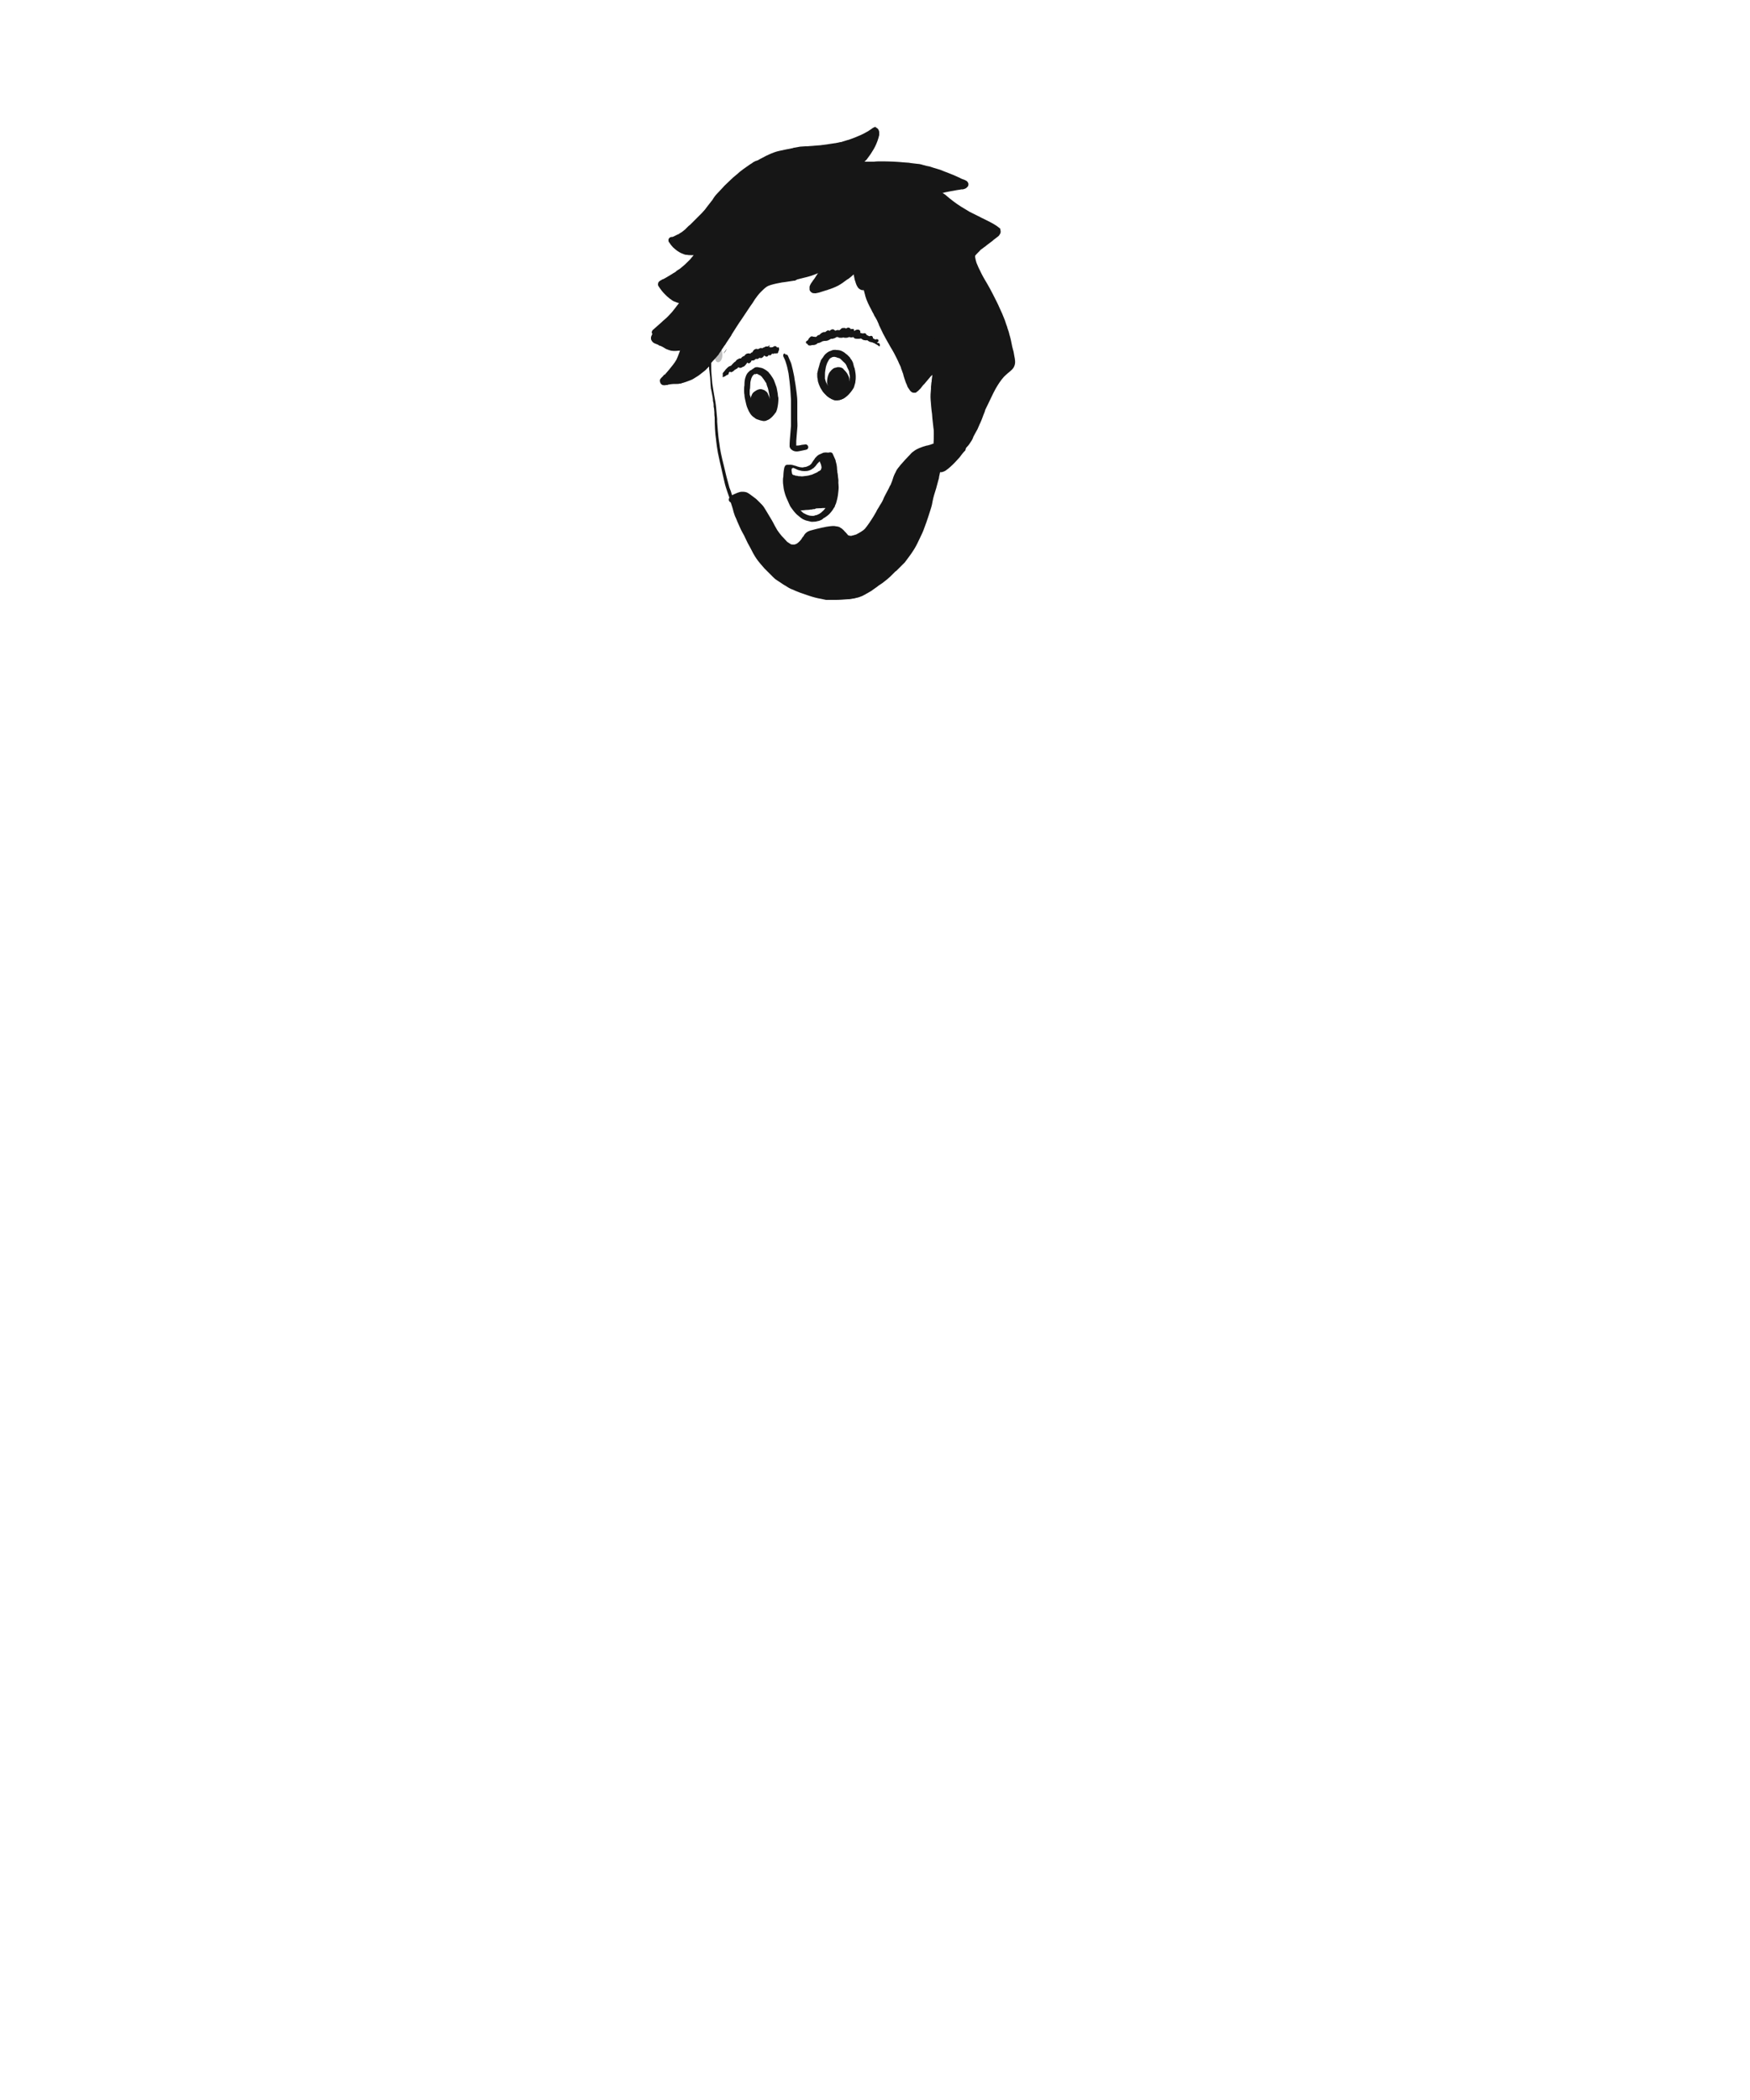 <svg width="500" height="600" xmlns="http://www.w3.org/2000/svg"><g fill="none" fill-rule="evenodd"><path d="M204.6 99.5c-.4.5-.5 1.2-.5 1.8 0 .4.1.9.2 1.3s.4.9.9.9c.3 0 .5-.2.7-.4.4-.5.5-1.2.5-1.8 0-.4-.1-.9-.2-1.3-.2-.4-.5-1-1-1-.2.1-.5.2-.6.5" fill="#BEBEBE"/><path d="M227.9 79.8c.2 0 .3-.1.5-.1l.2-.1h.1c1.3-.3 2.6-.6 3.9-1.1l.5-.2.5-.2c.1 0 .1-.1.2-.1l-.2.2c-.3.5-.6.9-.9 1.4-.1.1-.2.3-.3.4-.2.2-.3.5-.5.7-.2.3-.4.6-.5.9 0 .1-.1.2-.1.3v.8c0 .4.4.8.8 1 .3.1.6.1 1 .1.1 0 .2-.1.4-.1h.1c.2-.1.5-.1.7-.2.6-.2 1.3-.4 1.9-.6h.1l.2-.1c1-.3 2-.7 3-1.2.9-.5 1.7-1.1 2.5-1.7l.5-.3c.5-.4 1-.8 1.4-1.2l.3 1.5c.2.5.3 1.1.6 1.7.1.2.2.3.3.5.1.2.3.3.5.5.2.1.5.3.8.3h.4c.1.5.3 1.1.4 1.5v.1c.4 1.4 1.1 2.8 1.7 3.9l.3.6.1.2c.2.3.4.7.5 1l.2.3c.2.4.5.8.7 1.3.1.3.3.6.4.9v.1c.4.8.8 1.7 1.2 2.5.6 1.1 1.1 2.1 1.6 2.9.2.3.3.6.5.9.4.6.7 1.2 1.1 1.9.5 1 1 1.9 1.4 2.9l.1.2c.2.4.4.8.5 1.3.2.4.3.9.5 1.3.2.9.5 1.7.8 2.6.1.3.3.6.4.9v.1c.1.2.2.4.4.7.2.2.3.5.5.7.2.2.5.5.9.5h.5c.2 0 .3-.1.4-.2.1-.1.3-.2.4-.3l.3-.3.3-.3c.2-.2.3-.3.4-.5l.1-.1.3-.4.4-.4c.5-.6 1.1-1.3 1.6-1.9.2-.3.5-.5.7-.7-.1.5-.1 1-.2 1.5 0 .3 0 .5-.1.8v.1c0 .3-.1.7-.1 1v.5c-.1 1.1-.2 2.2-.1 3.3.1 1.3.2 2.7.4 4l.1 1.3.3 2.7c.1.5.1 1 .1 1.5 0 1.1 0 2.1-.1 3h-.2c-.3.1-.5.2-.8.3h-.1c-.3.1-.5.2-.8.2-.7.2-1.4.4-2.1.7-.5.2-1.1.5-1.6.9-.3.2-.7.5-1.1 1-.9.9-1.7 1.8-2.4 2.6-.4.4-.7.9-1 1.2-.3.4-.5.7-.7 1.2-.3.5-.6 1.2-.8 1.9l-.3.9-.1.2c-.1.3-.2.6-.4.9-.1.1-.2.3-.2.4l-.3.6c-.3.5-.5 1-.8 1.5-.3.5-.5 1-.7 1.5l-.3.6c-.1.2-.2.3-.3.5-.2.3-.4.6-.6 1-.2.3-.3.5-.5.8l-.3.6c-.2.4-.5.8-.7 1.2-.8 1.3-1.6 2.5-2.5 3.6-.3.3-.7.6-1.2.9-.2.1-.5.3-.7.4l-.2.1c-.3.2-.6.3-1 .4-.1 0-.2 0-.3.1-.1 0-.3 0-.4.1-.3 0-.5 0-.8-.1-.1 0-.1 0-.2-.1-.2-.2-.4-.5-.6-.7l-.3-.3c-.2-.2-.4-.5-.7-.7l-.1-.1c-.1-.1-.2-.2-.3-.2-.1-.1-.2-.1-.3-.2-.1-.1-.3-.2-.5-.2-.2-.1-.3-.1-.5-.1-.7-.2-1.4-.1-2.2 0-.2 0-.4.1-.7.1-.3.1-.6.1-.9.2h-.1c-1.4.3-2.5.6-3.6.9-.7.2-1.3.6-1.7 1.2-.1.2-.2.4-.3.5l-.1.1-.1.1c-.2.4-.5.8-.8 1.1-.3.3-.5.5-.8.7-.1.1-.3.1-.4.2-.1 0-.2 0-.3.1h-.3c-.2 0-.5 0-.7-.1-.1 0-.2-.1-.2-.1l-.9-.6c-.4-.4-.8-.9-1.2-1.3l-.3-.3c-.5-.6-.9-1.1-1.3-1.7-.3-.5-.5-.9-.8-1.4-.3-.6-.5-1-.8-1.5-.5-.8-1-1.7-1.5-2.5l-.3-.5c-.3-.5-.6-1-1.1-1.5l-1.3-1.3c-.4-.4-.9-.7-1.4-1.1-.4-.3-.9-.7-1.5-1-.3-.1-.7-.2-1-.2h-.6c-.2 0-.3.1-.5.1-.4.1-.9.3-1.3.5-.3.1-.5.2-.8.4l-.1-.2c-.2-.7-.4-1.3-.7-2-.6-2.1-1.1-4.1-1.6-6.3-.3-1.2-.6-2.4-.8-3.4-.2-1-.4-2.1-.5-3.1-.2-1.1-.3-2.3-.4-3.4-.1-.9-.1-1.7-.2-2.6v-.8c-.1-1.1-.2-2.3-.3-3.3-.1-1.1-.3-2.2-.5-3.2-.2-1.1-.4-2.4-.6-3.7-.1-1.5-.3-3-.3-4.5v-1.3c.3-.4.6-.7.9-1 .4-.5.9-1 1.3-1.5v-.1c.4-.5.7-1 1-1.5l.1-.1c.2-.3.4-.7.7-1l.3-.5c.5-.7.9-1.4 1.4-2.1l.2-.4c.9-1.4 1.8-2.9 2.8-4.3.5-.8 1.1-1.6 1.6-2.4.3-.4.5-.8.8-1.2.5-.7 1-1.4 1.4-2.1.5-.7 1-1.4 1.7-2.1.6-.6 1.1-1.1 1.7-1.5.3-.2.6-.3.9-.4.1 0 .2-.1.3-.1 1-.3 2-.5 3.1-.7.3 0 .5-.1.8-.1.7-.1 1.4-.2 2-.3.2 0 .4-.1.6-.1h.3c.7-.4.8-.4.8-.4M250 36.3c-.1 0-.2 0-.3.1-.3.1-.5.3-.8.5l-.9.6c-.9.5-1.8 1-2.6 1.3-.5.2-1.1.5-1.7.7-.5.2-.9.3-1.4.5h-.1l-.3.1c-.4.1-.9.3-1.3.4l-.3.1h-.2c-.5.1-1 .2-1.4.3h-.1c-.7.1-1.4.2-2 .3-.8.1-1.5.2-2.2.3-1.2.1-2.5.2-3.9.3h-.4c-.5 0-1 .1-1.5.1-.6.1-1.2.2-1.7.3-.1 0-.2 0-.3.1-1.1.2-2.5.5-3.9.8-1 .2-2 .6-2.9 1-.7.3-1.3.6-2 1-.4.2-.8.4-1.3.7l-.6.2-.6.3-.3.2-.1.1c-.2.1-.5.3-.8.5-.6.4-1.1.8-1.7 1.2-.5.4-1.1.8-1.5 1.2l-.1.1c-.9.7-1.8 1.5-2.7 2.4l-.1.1c-.5.5-1 .9-1.4 1.4-.5.5-1 1.1-1.6 1.7-.6.6-1.1 1.3-1.5 2l-.1.1c-.2.3-.5.6-.7.9-.5.6-.9 1.2-1.3 1.7-.3.3-.6.7-.9 1l-.3.3-2.6 2.6c-.3.3-.6.6-.9.8l-.4.4-.4.4-.2.2c-.4.3-.7.6-1.2.9-.2.1-.4.2-.6.4l-.3.1-1.2.6c-.1 0-.2.1-.3.1h-.3c-.1 0-.2.1-.3.1-.4.2-.6.6-.5 1 0 .2.1.4.3.6.1.2.3.4.5.7.3.4.7.8 1.1 1.1.7.6 1.5 1.1 2.4 1.4.2.1.5.2.7.2h.2c.4.1.8.1 1.1.1h.9c-.4.5-.8.9-1.1 1.3-.8.8-1.6 1.6-2.5 2.3-.3.3-.7.5-1 .7-.2.1-.3.2-.5.4s-.5.3-.8.5l-.3.2c-.7.4-1.6 1-2.4 1.4-.1 0-.1.1-.2.1h-.1c-.3.2-.5.3-.7.4-.2.2-.4.3-.5.5 0 .2-.1.3-.1.4v.1c0 .2 0 .3.1.5.3.5.7 1 1 1.4.3.4.6.7.9 1 .4.4.8.8 1.2 1.1.2.2.5.3.7.5l.1.1c.3.2.5.3.8.4.4.2.8.3 1.2.4-.2.3-.5.6-.7.9l-.3.4c-.5.6-.9 1.2-1.4 1.7-.5.5-.9 1-1.5 1.5l-.7.6-.3.3c-.9.8-1.7 1.5-2.6 2.3-.3.3-.4.8-.1 1.1 0 0-.1.1-.1.2-.1.2-.2.4-.3.7v.6c.1.4.4.8.8 1.1.2.1.5.2.7.3.1 0 .3.1.5.2s.3.2.5.3h.1c.2 0 .4.2.7.3.3.2.7.4 1 .6.5.2 1 .4 1.5.5.6.1 1.3.1 2 0h.2c.1 0 .2 0 .3-.1-.1.2-.1.4-.2.6-.3.8-.5 1.4-.8 2-.6 1.1-1.4 2-2.2 3-.4.5-.8.9-1.2 1.4l-.1-.1-.4.5-.2.2-.3.3c-.1.1-.2.3-.3.4-.1.2-.1.5 0 .8.1.4.4.7.7.8.4.1.7.1 1 0h.3c.1 0 .2 0 .3-.1.2 0 .4-.1.6-.1.6-.1 1.2-.1 1.8-.1.3 0 .6 0 .9-.1h.1c.3 0 .5-.1.7-.2h.1c.6-.2 1.3-.4 2-.7.6-.2 1.1-.5 1.7-.9.7-.4 1.2-.8 1.7-1.2.5-.4 1.1-.8 1.5-1.3l.6-.6c0 .4 0 .9.1 1.3v.1l.1.9.1.9c0 .5.1 1.1.1 1.6v.1c0 .4.1.8.1 1.2 0 .2 0 .3.1.5.1.5.2 1 .3 1.6.1.5.2 1 .2 1.5 0 .2 0 .3.1.5.1.4.1.8.1 1.1 0 .2 0 .4.1.6 0 .4.1.8.1 1.1 0 .5 0 1 .1 1.5v.3c0 2.1.1 4.2.4 6.2v.1c.1 1.1.3 2.3.5 3.5.2.9.4 1.9.6 2.8l.1.4c.3 1.5.8 3.4 1.2 5.3.2.9.5 1.8.8 2.7.2.6.4 1.1.6 1.7-.1.1-.1.1-.1.2-.1.2-.1.5 0 .7.1.2.3.4.5.5.3.9.6 1.8.8 2.7.2.5.3 1 .5 1.4.1.1.1.3.2.4.1.3.3.7.4 1 .5 1.1.9 2.1 1.4 3 .2.3.3.6.5.9.3.7.7 1.4 1 2.1.5.9 1 1.8 1.6 3 .6 1.1 1.3 2.1 2 2.9.4.5.8.9 1.2 1.4l.9.9.2.2.9.9.3.3c.4.4.8.8 1.3 1.1.6.4 1.1.7 1.5 1 .4.3.9.5 1.3.8.6.4 1.2.7 1.8.9.4.2.8.4 1.4.6l.5.2c.9.3 1.7.6 2.6.9 1.2.4 2.3.7 3.5.9.5.1.9.2 1.4.3h2.8c1.1 0 2.2-.1 3.5-.2h.2c.4 0 .8-.1 1.3-.2h.2c.3-.1.5-.1.7-.2h.1c.5-.1 1-.3 1.5-.5.3-.1.5-.3.8-.4.2-.1.3-.2.5-.3.1 0 .1-.1.2-.1.4-.2.8-.5 1.2-.7.1-.1.3-.2.4-.3.3-.2.7-.5 1-.7l.4-.3.1-.1c.4-.3.8-.5 1.2-.8.5-.4 1-.8 1.4-1.1.3-.3.6-.5.9-.8l.3-.3.9-.9.2-.2.3-.2.9-.9 1.3-1.3.2-.2c.1-.1.2-.3.3-.4l.3-.4.3-.4c.7-.9 1.3-1.8 1.8-2.6.6-1 1.1-2 1.6-3.1.6-1.2 1-2.1 1.3-3 .4-1.1.8-2.1 1.1-3.1.2-.7.5-1.5.7-2.2.3-.9.5-1.8.6-2.5.2-1 .5-2 .8-2.9.3-.9.5-1.9.8-2.9.1-.3.2-.6.2-.9.1-.5.2-.9.3-1.4h.5c.3-.1.7-.2 1-.4.2-.1.3-.2.4-.3l.3-.2c1-.8 1.9-1.7 2.7-2.6.5-.5 1-1.1 1.4-1.7.3-.4.6-.7.9-1l.2-.7c.5-.5.9-1 1.2-1.5.3-.4.6-.9.8-1.4l.1-.3c.3-.6.7-1.3 1.2-2.2.2-.5.4-.9.6-1.4l.2-.4c.3-.7.6-1.4.9-2.3.2-.5.4-.9.5-1.4.5-1 1-2.1 1.5-3.1.5-1.1 1-2.1 1.5-3 .7-1.2 1.4-2.3 2.3-3.3.3-.3.8-.8 1.3-1.2.2-.1.3-.3.5-.4l.1-.1c.6-.5.9-.9 1.1-1.4.4-.9.2-2 0-2.9-.1-.6-.2-1.3-.4-1.9l-.2-.8c-.2-1-.4-2.1-.7-3.1l-.1-.3c-.1-.6-.3-1.1-.5-1.7 0-.1-.1-.2-.1-.3v-.1c-.1-.3-.2-.5-.3-.8l-.2-.6-.2-.6c-.5-1.3-1-2.5-1.5-3.5-.5-1.2-1.2-2.5-1.9-3.9-.5-1-1.1-2.1-1.8-3.3-.4-.7-.8-1.3-1.1-1.9-.3-.6-.6-1.1-.9-1.8-.4-.7-.6-1.4-.9-2-.2-.6-.3-1.1-.4-1.7v-.3c.2-.3.4-.5.7-.8l.4-.4.2-.2c.2-.3.5-.5.8-.7.1-.1.3-.2.4-.3l.1-.1.2-.1c.2-.2.4-.3.6-.5.5-.4 1.1-.8 1.6-1.2l.2-.2c.4-.3.9-.7 1.3-1 .3-.2.5-.5.7-.9.1-.2.1-.5.1-.7 0-.1-.1-.3-.1-.4v-.2c-.1-.1-.1-.2-.3-.3-.1-.1-.3-.2-.4-.3-.1-.1-.3-.2-.4-.3-.6-.4-1.3-.8-1.9-1.1l-1.8-.9-.2-.1c-.5-.2-.9-.5-1.4-.7l-2.4-1.2c-1.7-1-3.2-1.9-4.5-2.9-.7-.5-1.4-1.1-2-1.6-.3-.3-.7-.6-1.1-.8l-.1-.1c.2 0 .4 0 .5-.1l1-.2 1-.2c.6-.1 1.2-.2 1.7-.3.2 0 .5-.1.7-.1l.5-.1h.3c.1 0 .3 0 .4-.1.2 0 .6-.2.7-.3l.3-.3.1-.1c.2-.2.2-.6.2-.8-.1-.3-.2-.5-.4-.7-.3-.2-.6-.4-1-.5-.1-.1-.2-.1-.3-.1-.3-.1-.6-.3-.8-.4-.6-.3-1.2-.5-1.8-.8-.7-.3-1.3-.5-2-.8l-.3-.1-1.5-.6c-.3-.1-.7-.2-1-.3-.3-.1-.7-.2-1-.3-.2-.1-.4-.1-.6-.2-.1 0-.2-.1-.3-.1l-.5-.1-.5-.1c-.4-.1-.7-.2-1.1-.3l-.3-.1c-.4-.1-.9-.2-1.3-.2-.6-.1-1.1-.1-1.7-.2l-.6-.1c-.5 0-.9-.1-1.4-.1-2-.2-4.3-.3-6.5-.3-.7 0-1.4 0-2.1.1H247l.6-.6c.6-.8 1.2-1.6 1.6-2.3.6-.9 1.1-1.9 1.5-3 .2-.6.4-1.2.5-1.7v-.8c0-.4-.2-.7-.3-.9l-.3-.3c-.1-.1-.3-.1-.4-.2.1-.2 0-.2-.2-.1" fill="#161616"/><path d="M207.4 100c-.1.2-.3.4-.4.6-.1.1-.2.3-.2.4.2-.3.4-.5.6-.8l.1-.1c-.2 0-.2 0-.1-.1.1 0 .1-.1.2-.2-.1 0-.2.1-.2.2m54.9-8.5c-.3.1-.6.2-.9.4-.2.2-.4.3-.6.5l-1.5 1.5c-.6.6-1 1.4-1.3 2.2-.2.5-.4 1.1-.3 1.6 0 .1.1.2.1.3.1.2.2.3.4.5s.5.3.8.3c.4.1.9 0 1.3-.1.8-.1 1.5-.3 2.2-.6.6-.2 1.3-.4 1.9-.6 1.5-.4 3.1-.8 4.6-1.1.6-.1 1.1-.7 1-1.4-.1-.6-.7-1.1-1.4-1-1.2.2-2.4.5-3.6.8-1.3.3-2.6.8-3.9 1.2-.2.1-.4.1-.7.2.2-.4.5-.8.8-1.2.2-.3.5-.5.8-.7l.6-.6c.2-.1.4-.2.5-.2.3-.1.5-.4.6-.7.1-.3.1-.6 0-.9-.1-.3-.4-.5-.7-.6-.2-.1-.4-.1-.6-.1.1.3 0 .3-.1.3m-25.4 3.6c-.6.1-1.3.3-1.9.5-.4.1-.8.2-1.1.4l-.9.3c-.3.1-.5.2-.8.3-.1.1-.3.1-.4.2-.4.2-.9.4-1.3.6-.2.1-.3.4-.2.6.1.2.4.3.6.2.3-.1.6-.3.9-.4.2-.1.3-.2.5-.2.5-.2 1-.3 1.4-.5.2-.1.5-.1.7-.2.2-.1.4-.1.7-.2.3-.1.6-.2 1-.3.3-.1.5-.1.8-.2.2 0 .4-.1.7-.1.3 0 .5-.1.8-.1.3 0 .6-.1.9-.1.3 0 .6 0 .8-.1h2.3c.2 0 .4 0 .7.1.2 0 .5.1.7.1.4.1.8.1 1.2.2.4.1.8.2 1.1.3.4.1.8.2 1.1.4l1.2.6c.4.2.8.3 1.3.4.2 0 .5-.1.5-.3.1-.3 0-.6-.3-.7-.1 0-.1 0-.2-.1-.5-.3-1-.6-1.5-.8-.3-.2-.6-.3-.9-.4-.3-.1-.5-.2-.8-.3-.3-.1-.6-.2-1-.3-.3-.1-.7-.1-1-.2-.3-.1-.6-.1-.9-.1-.3 0-.7-.1-1-.1h-1.9c-.6 0-1.2.1-1.8.1-.5.1-1 .1-1.5.2-.2.1-.4.2-.5.2m-18.8 4.9c-.6.2-1.2.3-1.7.6-.6.2-1.1.4-1.7.6-.5.2-1.1.4-1.6.7-.5.2-1 .5-1.5.8-.5.3-1 .6-1.4.9-.2.2-.5.3-.7.5-.2.2-.5.3-.7.5-.2.2-.4.3-.7.5-.2.2-.4.4-.7.6l-.9.9v1.2c.1 0 .1-.1.2-.1.2-.1.3-.2.5-.2l.3-.3c.6-.6 1.2-1.2 1.9-1.7l1.2-.9c.3-.2.7-.4 1-.7.2-.1.5-.3.7-.4.2-.1.5-.3.7-.4.5-.2.9-.4 1.4-.6 1-.4 1.9-.8 2.9-1.1.4-.1.9-.3 1.3-.4 1.2-.3 2.4-.5 3.6-.6.3 0 .4-.3.4-.6 0-.1-.1-.2-.2-.3-.1-.1-.2-.1-.4-.1-.6.1-1.2.1-1.8.2-.5 0-1.3.2-2.1.4" fill="#161616"/><path d="M213.6 102.5c0-.1 0-.1-.1-.2 0-.1-.1-.1-.1-.2.1-.1.1-.2.2-.3l.1-.1h.3v.1c-.1.3-.2.5-.4.7.1 0 .1.1 0 0 0 .1 0 .1 0 0m6.3-3.8c-.1 0-.3.1-.4.2l-.1.1h-.5c-.1 0-.2 0-.3.1-.2.1-.3.2-.5.2-.1.1-.2.1-.3.2h-.1c-.2-.1-.4-.1-.5 0-.2 0-.3.1-.5.2-.1 0-.1.1-.1.1-.1-.1-.2-.1-.3-.1-.3-.1-.7.1-.9.3-.1.1-.2.2-.3.4-.1.1-.1.2-.2.3h-.1c-.1 0-.2.1-.2.1l-.3.3c0-.1-.3-.2-.6-.1-.1 0-.3 0-.4.1-.1 0-.1.1-.2.1l-.2.2c-.1.1-.2.2-.2.3-.1 0-.2 0-.3.1-.3.1-.5.3-.7.6h-.3c-.2 0-.3.1-.5.2-.3.1-.5.3-.7.6l-.1.1c-.1.1-.2.1-.3.2l-.6.6c-.1.1-.2.3-.3.4h-.1c-.3.1-.6.2-.9.5l-.3.3-.3.3c0 .1-.1.1-.1.2l-.1.1c-.2.2-.4.5-.5.8v1c.1 0 .1-.1.2-.1.3-.2.7-.4 1.1-.5l.1-.1c.1-.1.2-.1.2-.2v-.4c0-.1 0-.2-.1-.2v-.1c0-.1.1-.1.1-.2l.2-.2v.1c0 .1.1.2.1.3l.2.2c.2.1.4 0 .6-.1.1-.1.3-.2.4-.3l.3-.3c.1 0 .2 0 .2-.1.1-.1.3-.1.4-.2l.3-.3s0-.1.1-.1l.1.1c.1.1.3.1.5.1s.3-.1.5-.2l.1-.1h.1c.1 0 .2 0 .2-.1.1 0 .1-.1.2-.1.2-.2.4-.4.6-.7.1-.1.2-.3.2-.4v.1c.1.1.3.2.4.2.3 0 .5-.2.7-.5.1-.1.1-.2.1-.3h.3c.2 0 .3 0 .5-.1.1-.1.3-.2.4-.3l.1-.1c.3.2.7 0 .9-.2l.1-.1c.1.1.3.1.5.1.1 0 .1 0 .2-.1.1 0 .1-.1.2-.1l.3-.3c.1-.1.1-.2.2-.3 0 .1.1.1.1.2.1.1.4.2.5.2.2 0 .4-.1.5-.3.1-.1.1-.1.1-.2 0 0 .1 0 .1.1.3.1.5 0 .7-.2.1-.1.1-.2.2-.3.1.1.3.1.4.1.1 0 .2-.1.2-.1l.1-.1.1.1h.2c.1 0 .1 0 .2-.1.1.1.3.1.4 0 .2-.2.2-.5.2-.8v-.2c0-.1.1-.1.1-.2.1-.1.1-.3 0-.4-.1-.1-.3-.1-.4 0-.1 0-.1-.1-.2-.1v-.1c-.1-.1-.2-.2-.3-.2h-.3c-.1 0-.2 0-.2.1-.1 0-.2.1-.3.2h-.1c-.2 0-.3 0-.5.1-.1-.1-.2-.2-.4-.2h-.2c.5-.4.4-.4.3-.4.1 0 .1 0 0 0m11.8-1.3c.1-.1.2-.3.3-.4l.1-.1c0 .1-.1.2-.1.3-.1.1-.1.2-.2.3l-.1.1c-.1 0 0-.1 0-.2zm3.1-1.3c0-.1.1-.2.1-.2 0 .1-.1.2-.1.2 0 .1 0 .1 0 0zm3-2c-.1 0-.2.1-.3.1-.1 0-.2.1-.3.2l-.1.1h-.1c-.1 0-.2 0-.2-.1-.2 0-.4 0-.5.1-.2.1-.3.2-.4.3-.1 0-.1.1-.2.1-.2-.1-.5 0-.7.1-.3.1-.6.4-.8.6l-.1.1c-.2 0-.3.1-.4.1-.2.1-.4.4-.6.6-.2-.2-.5-.2-.7-.2h-.1s-.1-.1-.2-.1h-.2c-.3 0-.5.3-.7.5-.2.2-.3.5-.4.7-.1.1-.1.3-.1.4v.5c0 .3.3.5.5.5h.4c.1 0 .2 0 .3-.1.3 0 .7 0 1-.1.3-.1.6-.3.8-.5.2 0 .4 0 .5-.1.3-.1.5-.2.8-.4h.1c.1 0 .3-.1.4-.1h.3c.4 0 .8-.1 1.1-.3.2-.1.4-.2.5-.3h.4c.2 0 .3-.1.4-.1.2-.1.4-.1.5-.2.1-.1.2-.1.3-.2h.4c.1 0 .1.1.2.1.1.1.3.1.5.1h.5c.1 0 .3-.1.4-.1.1.1.3.1.4.1h.5c.2 0 .5-.1.7-.2h.1c.2.1.3.1.5.1s.4 0 .6-.1c.1.2.3.3.4.4.3.1.6.1.9.1.3 0 .6 0 .9-.1.1.1.2.2.3.2.2.2.5.3.8.3.2.1.5 0 .8 0 .1.2.3.3.5.4.1.1.3.1.4.1.2 0 .4.1.6.2.3.1.5.2.8.4.3.2.6.3.8.5l.2.2.1-.1c.1-.1.1-.2.1-.3 0-.2-.1-.4-.2-.5-.1-.1-.3-.1-.4-.1h-.3c.1-.1.2-.1.2-.2.2-.1.3-.3.3-.5 0-.3-.3-.4-.5-.4-.1 0-.2 0-.2.1h-.2c-.2 0-.3 0-.5-.1-.1 0-.2 0-.3-.1.1-.1.1-.2.1-.3 0-.2-.1-.4-.3-.5-.1 0-.2-.1-.4 0-.1 0-.2 0-.2.1-.1 0-.1 0-.2.1-.1 0-.1 0-.2.1h-.3c-.2 0-.4 0-.6-.1h.1l.2-.2c.1-.2.1-.3 0-.5s-.3-.3-.5-.3-.4.1-.5.1c-.1.1-.2.1-.4.2l-.2.2h-.2c-.2 0-.3 0-.5.1h-.1c.1-.1.3-.2.4-.3.1-.1.2-.2.2-.3 0-.1.1-.2.1-.3v-.2c0-.1 0-.1-.1-.2 0-.1-.1-.2-.2-.2s-.1-.1-.2-.1h-.5c-.3.1-.6.2-.8.4v-.3c0-.1 0-.2-.1-.2 0-.1-.1-.2-.2-.2.3.2.1.1-.1.1h-.3c-.1 0-.1 0-.2.1 0-.1-.1-.2-.2-.3-.2-.1-.3-.2-.5-.2s-.4.1-.6.2c-.1 0-.1.1-.1.1s-.1 0-.1-.1c-.1-.1-.2-.1-.3-.1h-.5c-.1 0-.2.1-.3.1-.1 0-.2.1-.2.2-.2.1-.3.2-.5.4-.1-.1-.2-.1-.3-.1h-.3c-.1 0-.2.1-.3.1-.1 0-.2.1-.3.1 0-.1-.1-.1-.2-.2 0 0-.1 0-.1-.1-.1-.1-.2-.1-.3-.1h-.3c.2-.1.1-.1.1 0zm-13.7 6.9c-.3.1-.4.5-.3.8.3.6.6 1.3.8 2 .3.9.5 1.9.7 2.9l.3 2.4c.2 1.7.3 3.4.4 5.2v7.3c-.1.8-.1 1.7-.2 2.5-.1 1.1-.2 2.2-.2 3.3v.2c.1.4.3.7.6.9.6.5 1.4.6 2.2.4.6-.1 1.3-.3 1.9-.4.2-.1.4-.1.5-.3.1-.2.2-.4.1-.6 0-.2-.2-.4-.3-.5-.2-.1-.4-.2-.6-.1-.3 0-.6.1-.9.1-.4.1-.8.2-1.3.2h-.3V126c0-.4.1-.8.1-1.3.1-.8.1-1.6.2-2.4.1-.8 0-1.6 0-2.5v-5c0-.9-.1-1.8-.2-2.6-.1-.7-.2-1.5-.3-2.2-.1-.4-.1-.8-.2-1.2-.1-.4-.1-.8-.2-1.3-.1-.6-.3-1.3-.4-1.9l-.3-1.2c-.1-.5-.3-1-.5-1.4-.2-.5-.4-.9-.6-1.4-.1-.2-.4-.4-.7-.3-.2-.4-.2-.3-.3-.3m14.5 1c.2 0 .5.1.7.2.2.1.5.1.7.2l.6.6.4.4c.1.1.2.1.2.2.2.1.3.3.4.4.2.3.3.5.4.8.2.3.3.6.5.9.1.3.2.5.2.8 0 .2.1.4.1.6 0 .3.1.7 0 1v.4c0 .2-.1.4-.1.6 0 .1-.1.2-.1.3-.1.2-.1.4-.2.6-.2.5-.6.9-.9 1.4l-.6.6c-.2.2-.5.4-.8.5-.1.1-.3.1-.4.2-.3.1-.6.2-1 .2h-.2c-.1 0-.3-.1-.4-.1-.1-.1-.2-.1-.4-.2s-.4-.2-.5-.3c-.2-.2-.4-.3-.6-.5l-.9-.9-.6-.9c-.2-.3-.4-.7-.5-1-.2-.6-.4-1.2-.5-1.8v-.6c.1 0 .2-.1.3-.1.1-.1.1-.2.1-.3 0-.2 0-.4.1-.6.1-.6.2-1.1.4-1.6 0-.1.1-.1.1-.2.2-.2.4-.4.5-.6.2-.3.5-.5.7-.7.2-.1.3-.2.5-.3.2-.1.4-.1.6-.2.8-.1 1-.1 1.2 0m-.8-1.7l-.9.3-.9.6c-.3.2-.5.5-.7.8l-.3.3c-.1.1-.2.2-.2.3l-.1.1c-.1.1-.2.2-.2.4-.1.2-.1.4-.2.5-.1.3-.2.7-.3 1.1-.1.3-.2.7-.3 1 0 .1 0 .3-.1.4 0 .2 0 .3-.1.5v.7c0 .3 0 .6.1.9 0 .3.1.6.1.8l.3.9c.1.3.3.6.4.9.1.2.2.3.3.5.2.4.5.8.8 1.1l.7.7c.2.2.5.4.8.6.2.1.4.2.5.3.2.1.5.2.7.3.2.1.4.1.6.1h.4c.1 0 .3 0 .4-.1.3 0 .5-.1.8-.2.3-.1.6-.2.9-.4.1-.1.3-.2.4-.3.3-.2.5-.4.8-.7.3-.3.6-.7.9-1.1.1-.2.3-.4.4-.6.2-.3.3-.7.4-1.1.1-.3.2-.6.2-.9.1-.5.1-.9.1-1.4 0-.6-.1-1.2-.2-1.8-.1-.6-.4-1.2-.7-1.8-.2-.4-.3-.8-.6-1.1-.1-.2-.3-.4-.4-.5-.1-.1-.2-.2-.3-.2-.1-.1-.2-.2-.4-.3-.2-.2-.4-.4-.7-.6-.2-.2-.3-.3-.5-.4-.1-.1-.2-.1-.4-.2-.1 0-.2-.1-.2-.1-.1 0-.2 0-.3-.1-.3-.1-.6-.1-.9-.2-.2 0-.4-.1-.7-.1.2.1-.1.1-.4.1" fill="#161616"/><path d="M235.5 112l-.1-.1c.1 0 .1 0 .1.1m3.8-9.9c.1 0 .3.1.4.1.2.1.4.3.6.4.1.1.3.2.4.3.2.1.3.3.5.4l.1.1c.1.1.2.2.3.4.1.1.2.3.3.5.1.2.2.4.2.6.1.3.2.6.4.9.1.3.2.6.2.9 0 .2 0 .3.1.5 0 .2.1.4.1.6v.4c-.1.4-.2.8-.4 1.2-.1.2-.2.5-.3.7l-.3.6c-.1.2-.3.4-.4.6-.1.1-.2.3-.3.4-.1.2-.3.3-.5.4-.1.1-.3.2-.4.3l-.6.3c-.1 0-.1-.1-.2-.1-.2 0-.3-.1-.5-.1-.1 0-.2 0-.3-.1-.1 0-.2-.1-.3-.1-.2-.1-.3-.2-.4-.3-.1-.1-.2-.1-.3-.2l-.1-.1c-.1-.2-.2-.3-.3-.5-.1-.2-.3-.4-.5-.7-.3-.4-.6-.9-.8-1.3-.1-.3-.2-.7-.3-1v-1.1c0-.4 0-.8.1-1.3.1-.4.1-.7.2-1.1l.3-.9.3-.6c.1-.2.2-.3.3-.5.1-.1.2-.3.4-.4.3-.2.6-.3.9-.4.1 0 .2-.1.3-.1.2.2.5.2.8.3M238 100c-.4.1-.7.3-1.1.4-.4.2-.8.5-1.1.8-.3.3-.5.6-.7 1-.2.3-.3.6-.4.9-.1.3-.3.7-.4 1.1-.1.3-.2.6-.2.9-.1.4-.1.8-.2 1.2 0 .3-.1.6-.1.9 0 .4 0 .7.1 1.1.1.3.1.6.2.9.2.6.4 1.1.7 1.7.2.4.5.8.7 1.1.1.2.3.4.4.6.1.2.2.3.4.5.1.1.2.2.3.2.3.3.7.5 1.1.6.2.1.3.1.5.2.2 0 .3.1.5.1.1 0 .2 0 .3.1h.9c.1 0 .2-.1.3-.1.1 0 .2-.1.3-.1.1-.1.3-.1.4-.2.2-.1.4-.2.5-.4.2-.1.4-.3.5-.5.2-.2.3-.4.4-.6.3-.4.6-.8.8-1.2.1-.2.2-.5.3-.7.1-.1.1-.3.2-.4 0 .1-.1.1-.1.2.1-.3.3-.7.4-1 .1-.3.1-.7.2-1.1.1-.6.1-1.2.1-1.9 0-.4 0-.7-.1-1.1-.1-.3-.2-.5-.2-.8-.1-.3-.1-.5-.2-.8l-.3-.6c-.1-.2-.2-.3-.3-.4-.1-.2-.2-.3-.3-.5l-.3-.3-.2-.2c-.2-.2-.4-.4-.6-.5-.3-.3-.6-.5-1-.7-.5-.3-1.1-.4-1.7-.4h-.1c-.2-.1-.5 0-.9 0m-23.8 5.9l.1-.1-.1.1m1.7 1c.1 0 .2-.1.2-.1.2 0 .4.1.6.2.1.1.2.2.4.2l-.2-.2c.2.2.5.4.7.6.1.1.2.2.3.4.1.1.1.2.2.2.1.2.2.4.4.6.1.2.2.4.4.6.1.2.1.4.2.7.1.3.2.5.3.8.1.5.3 1.1.3 1.6v-.3c.1.5.1.9.2 1.4 0 .5 0 .9-.1 1.4-.1.5-.2 1-.4 1.5-.1.2-.3.5-.5.7-.1.2-.3.3-.5.5-.1 0-.1.1-.2.1h-.1c-.1-.1-.2-.2-.4-.2h-.1c-.1 0-.2 0-.4-.1h-.2c-.2-.1-.3-.2-.5-.3l-.6-.6c-.3-.4-.6-.9-.8-1.4-.2-.6-.5-1.2-.7-1.9-.1-.2-.1-.4-.2-.6v-.8c0-.3 0-.6.1-.9 0-.6.1-1.2.1-1.8.1-.5.2-1 .4-1.4.1-.1.1-.2.2-.4l.4-.4c.1-.1.2-.1.3-.2 0 .2.1.2.2.1m.3-2c-.3 0-.6.1-.8.3-.1.1-.2.1-.3.2-.1.1-.2.1-.3.2-.1.1-.2.2-.4.2-.3.3-.6.5-.9.9-.2.3-.3.5-.4.8-.3.7-.4 1.6-.4 2.4v.2c-.1.4-.1.9-.1 1.4 0 .4 0 .9.1 1.3 0 .5.1.9.2 1.4.1.4.2.9.3 1.3.1.4.2.8.4 1.2.2.4.3.8.6 1.2.3.6.8 1.1 1.3 1.4.2.2.5.4.8.5l.9.3c.3.1.6.1.9.2.3 0 .7 0 1-.2.3-.1.5-.2.8-.4.2-.1.3-.3.5-.4.3-.3.6-.6.9-1 .1-.2.2-.3.4-.5.2-.4.3-.8.4-1.2.2-.9.3-1.8.3-2.7 0-.2 0-.4-.1-.6 0-.3-.1-.6-.1-.9-.1-.4-.1-.7-.2-1.1-.1-.4-.1-.7-.3-1.1-.1-.4-.3-.8-.4-1.1-.1-.3-.2-.6-.4-.9-.1-.2-.2-.3-.3-.5-.2-.2-.3-.5-.5-.7-.1-.2-.3-.3-.4-.5-.1-.1-.2-.3-.4-.4-.2-.2-.4-.3-.7-.5-.3-.2-.7-.4-1.1-.5-.5-.1-.7-.1-1-.2h-.3" fill="#161616"/><path d="M216.7 111.3c-.2 0-.5.2-.7.3-.2.1-.4.3-.6.4l-.3.3c-.1.1-.1.2-.2.3-.1.2-.2.5-.3.7-.2.5-.2 1.1-.1 1.7 0 .3.1.5.1.8.1.2.2.5.3.7.2.5.5.9.9 1.3l.2.2.3.3.6.3c.1 0 .3.1.4.1h.3c.3 0 .7-.1 1-.3l.3-.3c.1-.1.2-.2.2-.3.3-.3.5-.7.7-1.1.2-.5.2-.9.3-1.4v-.7c0-.3-.1-.6-.2-.9-.2-.5-.4-.9-.6-1.4-.1-.2-.3-.4-.6-.6-.2-.2-.5-.3-.8-.4-.1 0-.3-.1-.4-.1h-.5c.1 0-.1 0-.3.1M239 105c-.2 0-.3.1-.5.1-.3.1-.6.3-.9.6-.2.2-.4.5-.6.7-.2.3-.3.6-.4.9-.2.6-.3 1.3-.3 1.9 0 .3.1.6.2.9 0 .1 0 .1.1.2v.2c.1.6.3 1.1.6 1.6.1.2.3.5.5.7.2.3.4.5.7.6.6.3 1.3.3 1.9.1.7-.2 1.2-.8 1.6-1.3.1-.1.2-.2.3-.4.1-.2.2-.3.2-.5.1-.3.2-.6.2-.9.1-.7.2-1.4.1-2.1-.1-.3-.1-.6-.3-.9-.1-.3-.3-.6-.5-.9-.2-.3-.5-.6-.7-.8-.2-.2-.3-.4-.5-.5-.3-.2-.6-.2-.9-.3h-.1c-.4 0-.6 0-.7.1" fill="#161616"/><path d="M239.1 105.9c-.1 0-.1.1-.2.1s-.1.1-.2.1-.1.1-.1.1l-.2.2c-.2.1-.1.4 0 .5.2.2.4.1.5 0l.3-.3s.1 0 .1-.1c.1 0 .1 0 .2.1.1 0 .1.1.2.1l.1.1c.1.2.2.3.3.5 0 .1.1.2.1.3 0 .1 0 .2.1.3v1.6c0 .2-.1.4-.1.5 0 .1-.1.2 0 .3 0 .1.1.2.2.3.2.1.5.1.6-.2.1-.2.2-.5.3-.7 0-.2.1-.5.1-.7v-.6c0-.2 0-.5-.1-.7 0-.2-.1-.4-.2-.6-.1-.2-.2-.4-.3-.5-.2-.3-.5-.5-.8-.6-.1 0-.2 0-.3-.1h-.1c-.3-.1-.4-.1-.5 0m-12.903 27.911l-.03.67c.03.315.112.498.102.721l.162.366s.041.091.132.05a.216.216 0 00.264.102l.529.202c.223.01.446.02.578.071l.132.05.67.03c.356.062.67.03 1.077-.04.314-.031.63-.062 1.035-.133.406-.071.772-.234 1.087-.265l1.644-.732.142-.173.365-.162c.183-.082.325-.254.416-.295 0 0 .092-.04.051-.132l.152-.396c-.04-.092.05-.132.01-.224a3.595 3.595 0 00-.264-1.086l-.163-.365c-.04-.092-.082-.183-.03-.315-.234.213-.376.386-.61.6-.091.04-.142.172-.142.172-.091.04-.05.132-.142.173-.091.04-.05.132-.142.173-.192.304-.426.518-.66.731-.141.173-.233.213-.324.254-.183.081-.325.254-.507.336l-.092.04c-.274.122-.548.244-.954.316-.315.03-.63.06-1.076.04-.447-.02-.802-.08-1.067-.181-.578-.07-1.056-.406-1.584-.608l-.264-.102-.132-.05c-.193.304-.325.254-.365.162zm2.465 11.929c.213.233.386.375.6.609.172.142.344.284.476.335.265.1.437.243.701.344.264.102.66.254 1.016.314.223.01.579.071.893.04.224.01.406-.07.498-.112.183-.08.406-.07.589-.152l.365-.163c.183-.081.457-.203.599-.376l.091-.04c.092-.041.183-.082.234-.214.324-.254.558-.467.842-.813.05-.132.233-.213.284-.345l-.224-.01c-.223-.01-.538.02-.761.01l-.091.041c-.224-.01-.538.02-.762.01-.315.031-.538.021-.853.052l-.365.163-.091.04c-.224-.01-.447-.02-.721.102-.224-.01-.447-.02-.63.062-.315.03-.63.061-.853.051l-.314.03c-.224-.01-.406.072-.63.062-.223-.01-.406.071-.538.02l-.091.041-.264-.101zm6.053 2.778l-.274.122c-.274.122-.457.203-.772.234-.182.081-.406.071-.588.153-.315.03-.539.02-.853.051-.315.03-.67-.03-.935-.131-.355-.06-.619-.162-.974-.223-.397-.152-.793-.304-1.097-.497-.173-.142-.437-.243-.478-.335l-1.036-.852c-.559-.517-1.067-1.167-1.656-1.999-.254-.325-.376-.599-.54-.964l-.487-1.096c-.285-.64-.57-1.28-.763-1.96-.193-.68-.346-1.268-.407-1.898-.031-.315-.102-.72-.133-1.035-.02-.539-.041-1.077.03-1.656l.05-.132c.04-.893.09-2.01.354-2.894 0 0 .05-.132.142-.172-.041-.092.1-.264.192-.305l.183-.081c.091-.041.315-.03.406-.072.132.051.223.01.447.02l.091-.04c.356.06.67.03 1.066.182.224.01.397.152.62.162.132.05.223.01.264.101.264.102.62.162.883.264.224.01.356.06.58.07.223.01.355.061.629-.061.315-.03.63-.061.903-.183l.64-.285c.182-.081.233-.213.416-.295.05-.132.233-.213.284-.345.05-.132.142-.173.193-.305.05-.132.142-.173.192-.305.142-.172.335-.477.477-.65l.05-.132c.143-.173.376-.386.518-.559.234-.213.467-.426.833-.59l.822-.365c.182-.081.365-.163.589-.153.223.01.406-.071.538-.02.132.05.223.01.446.02.092-.041.132.05.132.05l.092-.04c.182-.082.406-.072.63-.062.263.102.395.152.517.426l.285.64.203.457.163.365c.081.183.204.457.193.68.275.863.377 1.584.388 2.345l.071.406c-.01.224.02.539.102.721-.01.224.072.406.062.63-.01.223.07.406.06.63.113.497.093.943.073 1.39l.03.315c.031.315.021.538.052.853.01.761-.11 1.472-.192 2.274-.131.934-.344 1.686-.556 2.437-.102.265-.294.57-.355.925-.05.132-.193.304-.335.477l-.05.132a9.466 9.466 0 01-1.188 1.514c-.375.386-.882.721-1.299 1.016l-.274.122c-.466.427-.558.467-.65.508z" fill="#161616"/></g></svg>
